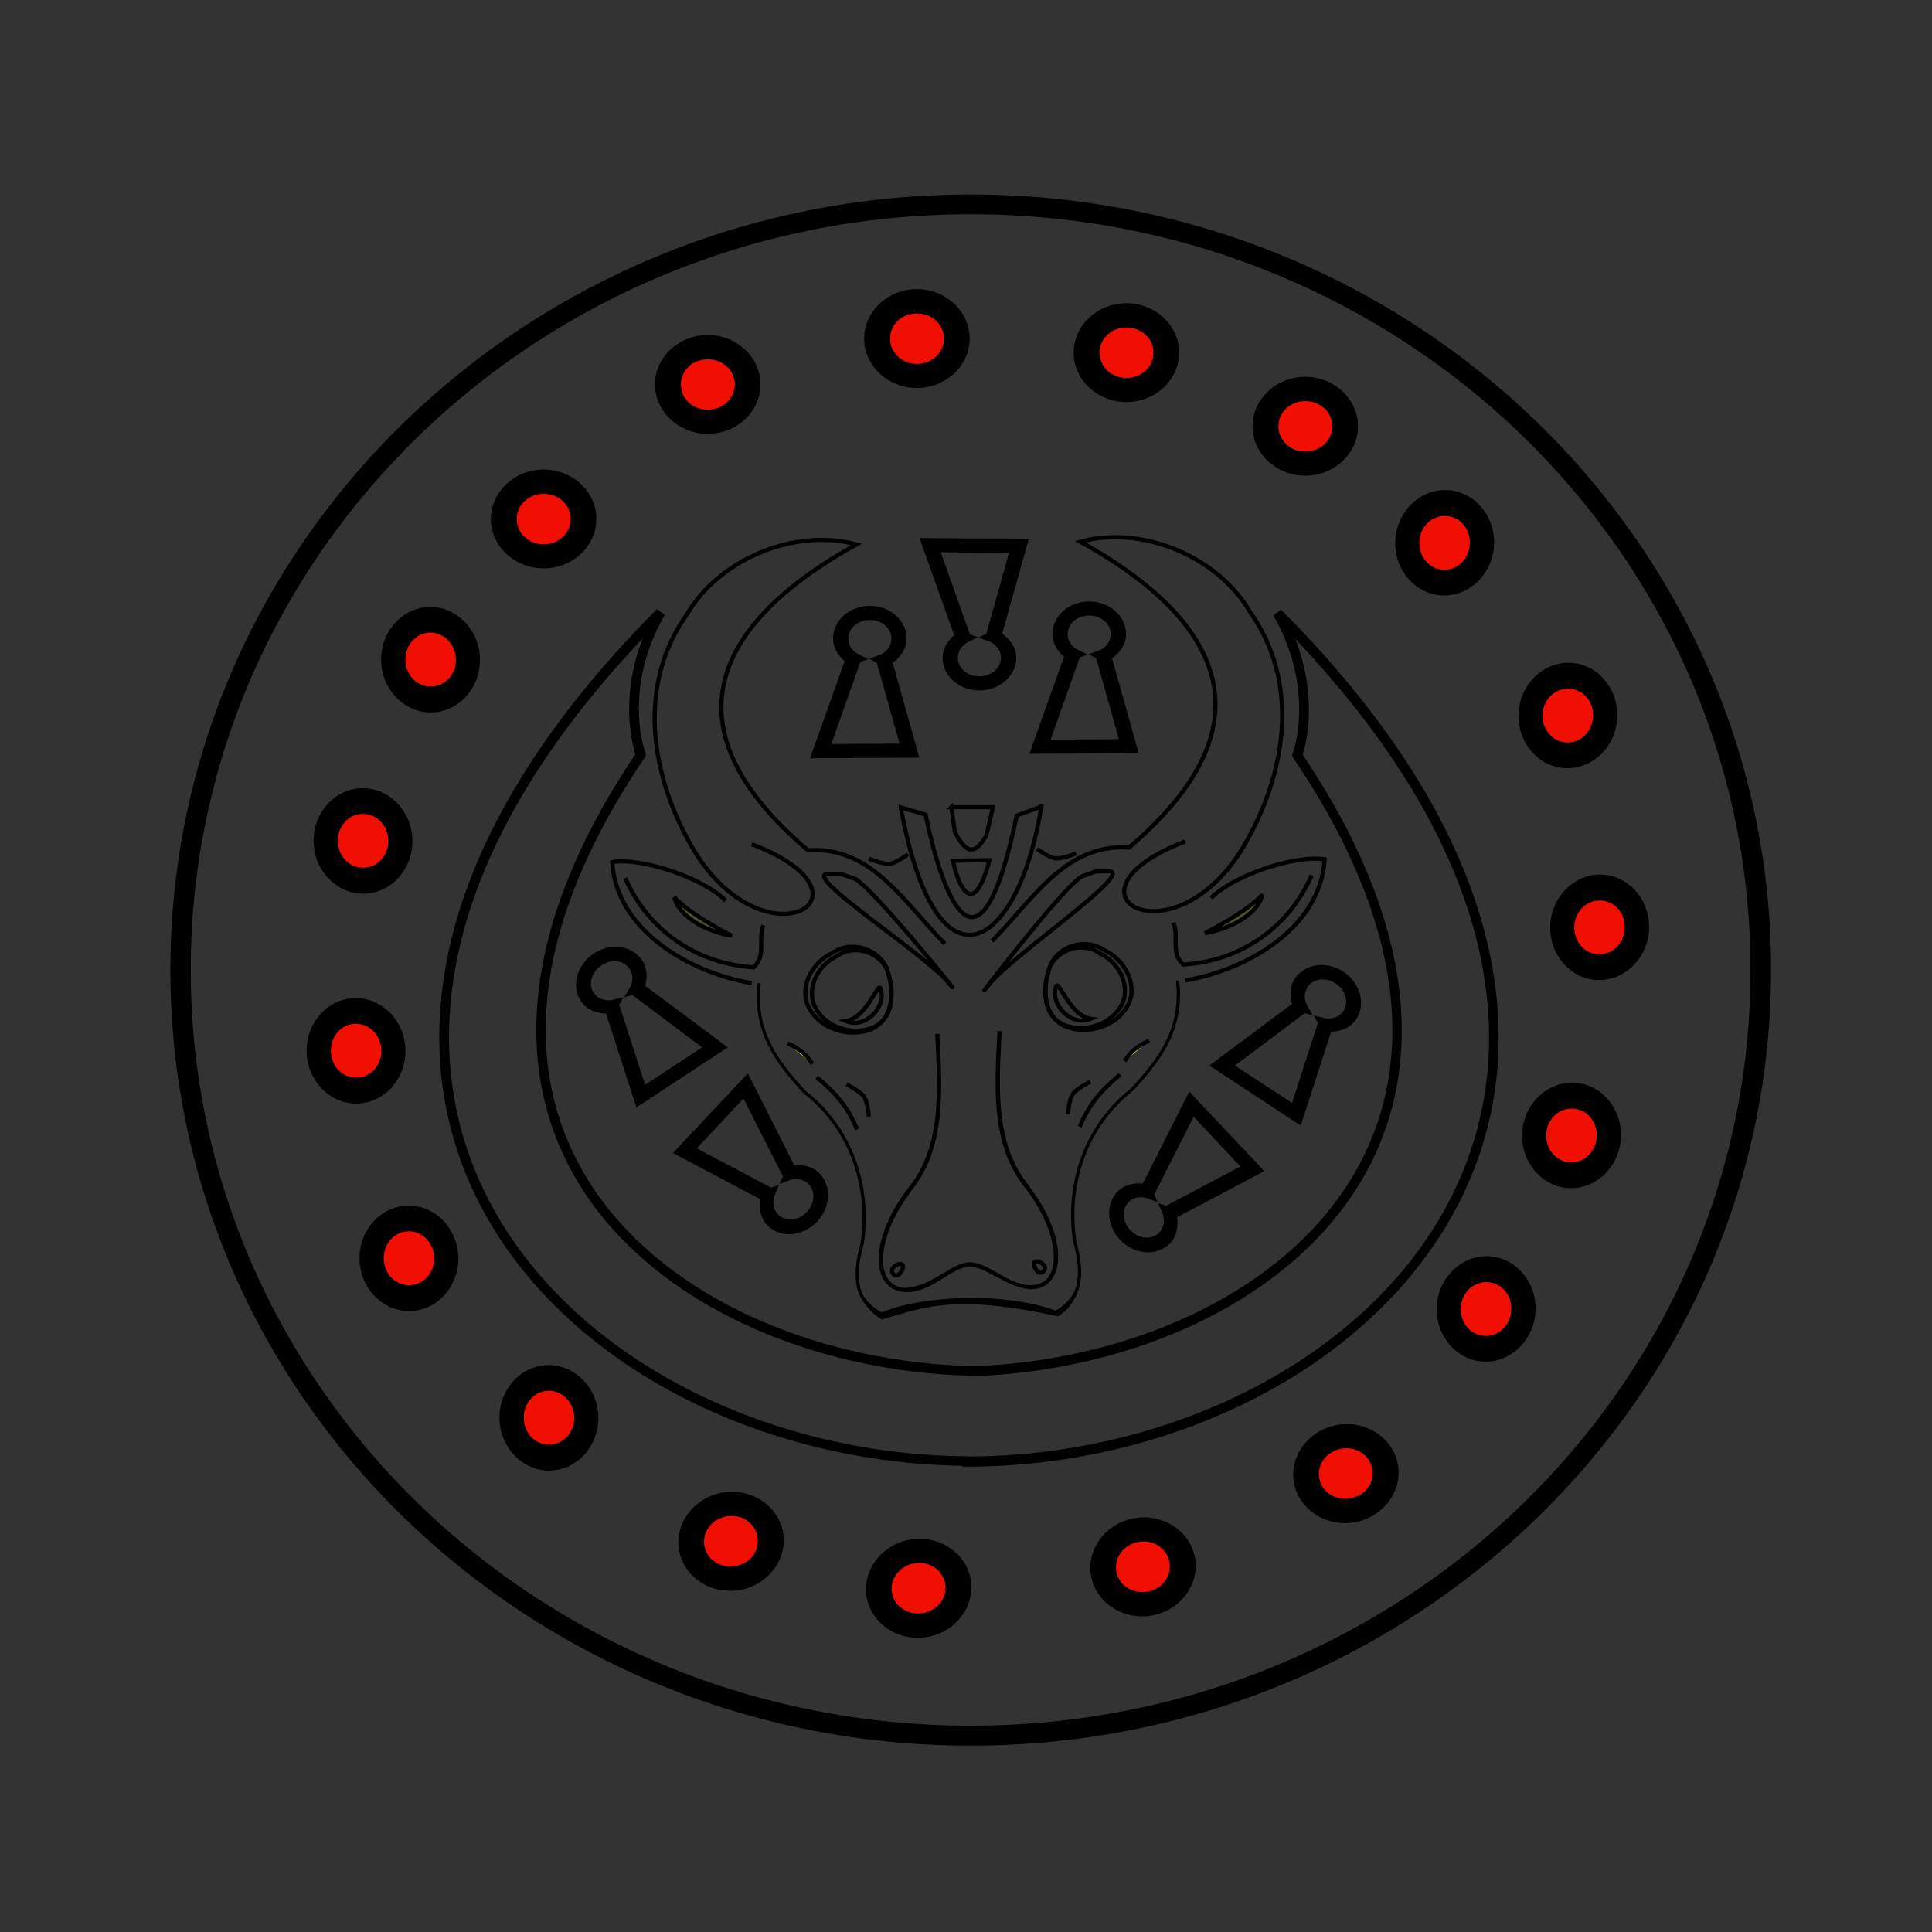 <svg:svg xmlns:dc="http://purl.org/dc/elements/1.1/" xmlns:ns1="http://sodipodi.sourceforge.net/DTD/sodipodi-0.dtd" xmlns:ns2="http://www.inkscape.org/namespaces/inkscape" xmlns:ns4="http://creativecommons.org/ns#" xmlns:rdf="http://www.w3.org/1999/02/22-rdf-syntax-ns#" xmlns:svg="http://www.w3.org/2000/svg" height="398.59" id="svg6933" version="1.1" viewBox="-33.216 -38.36 398.59 398.59" width="398.59" ns1:docname="pagan_symbol.svg" ns2:version="0.47 r22583">
  <svg:rect x="-33.216" y="-38.36" width="398.59" height="398.59" fill="#333333" stroke="none"/>
  <svg:title id="title7265">Radimichian Symbol</svg:title>
  <ns1:namedview bordercolor="#666666" borderopacity="1.0" id="base" pagecolor="#ffffff" showgrid="false" ns2:current-layer="layer1" ns2:cx="159.1389" ns2:cy="203.32775" ns2:document-units="px" ns2:pageopacity="0.0" ns2:pageshadow="2" ns2:showpageshadow="false" ns2:window-height="751" ns2:window-maximized="1" ns2:window-width="1280" ns2:window-x="0" ns2:window-y="0" ns2:zoom="1.4" />
  <svg:g id="layer1" transform="translate(-215.86 -99.113)" ns2:groupmode="layer" ns2:label="Layer 1">
    <svg:g id="g6742" transform="matrix(1.133 0 0 1.133 583.23 84.272)">
      <svg:path d="m-176.82 14.656c-80.467 0-145.72 63.233-145.72 141.21 0 77.973 65.255 141.24 145.72 141.24 80.467 0 145.75-63.264 145.75-141.24 0-77.973-65.288-141.21-145.75-141.21zm0 3.597c78.454 0 142.01 61.586 142.01 137.61 0 76.022-63.556 137.61-142.01 137.61s-142.01-61.586-142.01-137.61c0-76.022 63.556-137.61 142.01-137.61z" id="path2820" style="block-progression:tb;text-indent:0;color:#000000;text-transform:none;fill:#000000" />
      <svg:path d="m-53.881 148.73c0 3.398-3.248 6.152-7.254 6.152s-7.254-2.755-7.254-6.152 3.248-6.152 7.254-6.152 7.254 2.755 7.254 6.152z" id="path6385-3" style="fill-rule:evenodd;color:#000000;fill-opacity:.933;fill:#ff0c00" />
      <svg:path d="m-59.812 186.14c0-3.398-3.248-6.152-7.254-6.152s-7.254 2.755-7.254 6.152 3.248 6.152 7.254 6.152 7.254-2.755 7.254-6.152z" id="path6385-23" style="fill-rule:evenodd;color:#000000;fill-opacity:.933;fill:#ff0c00" />
      <svg:path d="m-75.324 217.16c0 3.398-3.248 6.152-7.254 6.152s-7.254-2.755-7.254-6.152 3.248-6.152 7.254-6.152 7.254 2.755 7.254 6.152z" id="path6385-90" style="fill-rule:evenodd;color:#000000;fill-opacity:.933;fill:#ff0c00" />
      <svg:path d="m-101.33 247.73c0 3.398-3.248 6.152-7.254 6.152s-7.254-2.755-7.254-6.152 3.248-6.152 7.254-6.152 7.254 2.755 7.254 6.152z" id="path6385-87" style="fill-rule:evenodd;color:#000000;fill-opacity:.933;fill:#ff0c00" />
      <svg:path d="m-137.37 264.61c0 3.398-3.248 6.152-7.254 6.152s-7.254-2.755-7.254-6.152 3.248-6.152 7.254-6.152 7.254 2.755 7.254 6.152z" id="path6385-5" style="fill-rule:evenodd;color:#000000;fill-opacity:.933;fill:#ff0c00" />
      <svg:path d="m-179.34 269.18c0 3.398-3.248 6.152-7.254 6.152s-7.254-2.755-7.254-6.152 3.248-6.152 7.254-6.152 7.254 2.755 7.254 6.152z" id="path6385-95" style="fill-rule:evenodd;color:#000000;fill-opacity:.933;fill:#ff0c00" />
      <svg:path d="m-213.1 260.05c0 3.398-3.248 6.152-7.254 6.152s-7.254-2.755-7.254-6.152 3.248-6.152 7.254-6.152 7.254 2.755 7.254 6.152z" id="path6385-2" style="fill-rule:evenodd;color:#000000;fill-opacity:.933;fill:#ff0c00" />
      <svg:path d="m-246.87 237.24c0 3.398-3.248 6.152-7.254 6.152s-7.254-2.755-7.254-6.152 3.248-6.152 7.254-6.152 7.254 2.755 7.254 6.152z" id="path6385-03" style="fill-rule:evenodd;color:#000000;fill-opacity:.933;fill:#ff0c00" />
      <svg:path d="m-61.181 109.04c0 3.398-3.248 6.152-7.254 6.152s-7.254-2.755-7.254-6.152 3.248-6.152 7.254-6.152 7.254 2.755 7.254 6.152z" id="path6385-48" style="fill-rule:evenodd;color:#000000;fill-opacity:.933;fill:#ff0c00" />
      <svg:path d="m-271.96 208.04c0-3.398-3.248-6.152-7.254-6.152s-7.254 2.755-7.254 6.152 3.248 6.152 7.254 6.152 7.254-2.755 7.254-6.152z" id="path6385-16" style="fill-rule:evenodd;color:#000000;fill-opacity:.933;fill:#ff0c00" />
      <svg:path d="m-282.45 170.63c0 3.398-3.248 6.152-7.254 6.152s-7.254-2.755-7.254-6.152 3.248-6.152 7.254-6.152 7.254 2.755 7.254 6.152z" id="path6385-1" style="fill-rule:evenodd;color:#000000;fill-opacity:.933;fill:#ff0c00" />
      <svg:path d="m-83.137 77.009c0 3.398-3.248 6.152-7.254 6.152s-7.254-2.755-7.254-6.152 3.248-6.152 7.254-6.152 7.254 2.755 7.254 6.152z" id="path6385-97" style="fill-rule:evenodd;color:#000000;fill-opacity:.933;fill:#ff0c00" />
      <svg:path d="m-280.17 132.76c0-3.398-3.248-6.152-7.254-6.152s-7.254 2.755-7.254 6.152 3.248 6.152 7.254 6.152 7.254-2.755 7.254-6.152z" id="path6385-92" style="fill-rule:evenodd;color:#000000;fill-opacity:.933;fill:#ff0c00" />
      <svg:path d="m-267.4 98.545c0 3.398-3.248 6.152-7.254 6.152s-7.254-2.755-7.254-6.152 3.248-6.152 7.254-6.152 7.254 2.755 7.254 6.152z" id="path6385-9" style="fill-rule:evenodd;color:#000000;fill-opacity:.933;fill:#ff0c00" />
      <svg:path d="m-108.63 56.572c0 3.398-3.248 6.152-7.254 6.152s-7.254-2.755-7.254-6.152 3.248-6.152 7.254-6.152 7.254 2.755 7.254 6.152z" id="path6385-84" style="fill-rule:evenodd;color:#000000;fill-opacity:.933;fill:#ff0c00" />
      <svg:path d="m-140.56 42.886c0 3.398-3.248 6.152-7.254 6.152s-7.254-2.755-7.254-6.152 3.248-6.152 7.254-6.152 7.254 2.755 7.254 6.152z" id="path6385-4" style="fill-rule:evenodd;color:#000000;fill-opacity:.933;fill:#ff0c00" />
      <svg:path d="m-178.43 40.148c0 3.398-3.248 6.152-7.254 6.152s-7.254-2.755-7.254-6.152 3.248-6.152 7.254-6.152 7.254 2.755 7.254 6.152z" id="path6385-0" style="fill-rule:evenodd;color:#000000;fill-opacity:.933;fill:#ff0c00" />
      <svg:path d="m-217.21 50.185c0 3.398-3.248 6.152-7.254 6.152s-7.254-2.755-7.254-6.152 3.248-6.152 7.254-6.152 7.254 2.755 7.254 6.152z" id="path6385-8" style="fill-rule:evenodd;color:#000000;fill-opacity:.933;fill:#ff0c00" />
      <svg:path d="m-247.28 73.89c0 3.398-3.248 6.152-7.254 6.152s-7.254-2.755-7.254-6.152 3.248-6.152 7.254-6.152 7.254 2.755 7.254 6.152z" id="path6385" style="fill-rule:evenodd;color:#000000;fill-opacity:.933;fill:#ff0c00" />
      <svg:g id="g5930" transform="translate(-7.742 2.581)">
        <svg:path d="m-216.95 37.661c-5.276 0-9.607 4.059-9.607 9.003s4.332 9.003 9.607 9.003 9.607-4.059 9.607-9.003-4.332-9.003-9.607-9.003zm0 4.424c2.738 0 4.928 2.013 4.928 4.579s-2.19 4.618-4.928 4.618-4.886-2.052-4.886-4.618 2.148-4.579 4.886-4.579z" id="path3595-0-6-0" style="block-progression:tb;text-indent:0;color:#000000;text-transform:none;fill:#000000" />
        <svg:path d="m-246.83 62.156c-5.276 0-9.607 4.059-9.607 9.003s4.332 9.003 9.607 9.003 9.607-4.059 9.607-9.003-4.332-9.003-9.607-9.003zm0 4.424c2.738 0 4.928 2.013 4.928 4.579s-2.19 4.618-4.928 4.618-4.886-2.052-4.886-4.618 2.148-4.579 4.886-4.579z" id="path3595-0-6-0-1" style="block-progression:tb;text-indent:0;color:#000000;text-transform:none;fill:#000000" />
        <svg:path d="m-178.86 29.308c-5.276 0-9.607 4.059-9.607 9.003s4.332 9.003 9.607 9.003 9.607-4.059 9.607-9.003-4.332-9.003-9.607-9.003zm0 4.424c2.738 0 4.928 2.013 4.928 4.579s-2.19 4.618-4.928 4.618-4.886-2.052-4.886-4.618 2.148-4.579 4.886-4.579z" id="path3595-0-6-0-13" style="block-progression:tb;text-indent:0;color:#000000;text-transform:none;fill:#000000" />
        <svg:path d="m-140.71 31.87c-5.276 0-9.607 4.059-9.607 9.003s4.332 9.003 9.607 9.003 9.607-4.059 9.607-9.003-4.332-9.003-9.607-9.003zm0 4.424c2.738 0 4.928 2.013 4.928 4.579s-2.19 4.618-4.928 4.618c-2.738 0-4.886-2.052-4.886-4.618s2.148-4.579 4.886-4.579z" id="path3595-0-6-0-13-6" style="block-progression:tb;text-indent:0;color:#000000;text-transform:none;fill:#000000" />
        <svg:path d="m-108.14 45.276c-5.276 0-9.607 4.059-9.607 9.003s4.332 9.003 9.607 9.003 9.607-4.059 9.607-9.003-4.332-9.003-9.607-9.003zm0 4.424c2.738 0 4.928 2.013 4.928 4.579s-2.19 4.618-4.928 4.618c-2.738 0-4.886-2.052-4.886-4.618s2.148-4.579 4.886-4.579z" id="path3595-0-6-0-13-6-6" style="block-progression:tb;text-indent:0;color:#000000;text-transform:none;fill:#000000" />
        <svg:path d="m-280.36 206.1c0.178 5.273 4.381 9.465 9.322 9.298 4.941-0.167 8.852-4.633 8.674-9.905-0.178-5.272-4.381-9.465-9.322-9.298-4.941 0.167-8.852 4.633-8.674 9.905zm4.421-0.149c-0.092-2.736 1.846-4.993 4.41-5.08s4.689 2.033 4.782 4.769-1.886 4.953-4.451 5.039-4.649-1.993-4.741-4.729z" id="path3595-0-6-0-3" style="block-progression:tb;text-indent:0;color:#000000;text-transform:none;fill:#000000" />
        <svg:path d="m-254.87 235.14c0.178 5.273 4.381 9.465 9.322 9.298 4.941-0.167 8.852-4.633 8.674-9.905-0.178-5.272-4.381-9.465-9.322-9.298-4.941 0.167-8.852 4.633-8.674 9.905zm4.421-0.149c-0.092-2.736 1.846-4.993 4.41-5.08s4.689 2.033 4.782 4.769-1.886 4.953-4.451 5.039-4.649-1.993-4.741-4.729z" id="path3595-0-6-0-1-3" style="block-progression:tb;text-indent:0;color:#000000;text-transform:none;fill:#000000" />
        <svg:path d="m-289.99 168.31c0.178 5.273 4.381 9.465 9.322 9.298 4.941-0.167 8.852-4.633 8.674-9.905-0.178-5.273-4.381-9.465-9.322-9.298-4.941 0.167-8.852 4.633-8.674 9.905zm4.421-0.149c-0.092-2.736 1.846-4.993 4.41-5.08s4.689 2.033 4.782 4.769-1.886 4.953-4.451 5.039-4.649-1.993-4.741-4.729z" id="path3595-0-6-0-13-3" style="block-progression:tb;text-indent:0;color:#000000;text-transform:none;fill:#000000" />
        <svg:path d="m-288.72 130.09c0.178 5.273 4.381 9.465 9.322 9.298 4.941-0.167 8.852-4.633 8.674-9.905-0.178-5.272-4.381-9.465-9.322-9.298-4.941 0.167-8.852 4.633-8.674 9.905zm4.421-0.149c-0.092-2.736 1.846-4.993 4.41-5.08s4.689 2.033 4.782 4.769-1.886 4.953-4.451 5.039-4.649-1.993-4.741-4.729z" id="path3595-0-6-0-13-6-7" style="block-progression:tb;text-indent:0;color:#000000;text-transform:none;fill:#000000" />
        <svg:path d="m-276.42 97.094c0.178 5.273 4.381 9.465 9.322 9.298 4.941-0.167 8.852-4.633 8.674-9.905-0.178-5.272-4.381-9.465-9.322-9.298-4.941 0.167-8.852 4.633-8.674 9.905zm4.421-0.149c-0.092-2.736 1.846-4.993 4.41-5.08 2.564-0.086 4.689 2.033 4.782 4.769s-1.886 4.953-4.451 5.039-4.649-1.993-4.741-4.729z" id="path3595-0-6-0-13-6-6-7" style="block-progression:tb;text-indent:0;color:#000000;text-transform:none;fill:#000000" />
        <svg:path d="m-51.337 107.55c0.354-5.264-3.406-9.858-8.339-10.189-4.933-0.331-9.273 3.719-9.627 8.982s3.406 9.858 8.339 10.189c4.933 0.331 9.273-3.719 9.627-8.982zm-4.414-0.297c-0.184 2.732-2.339 4.782-4.899 4.61-2.56-0.172-4.461-2.495-4.277-5.226 0.184-2.732 2.375-4.738 4.935-4.566 2.56 0.172 4.425 2.451 4.241 5.182z" id="path3595-0-6-0-0" style="block-progression:tb;text-indent:0;color:#000000;text-transform:none;fill:#000000" />
        <svg:path d="m-73.775 76.093c0.354-5.264-3.406-9.858-8.339-10.189-4.933-0.331-9.273 3.719-9.627 8.982s3.406 9.858 8.339 10.189c4.933 0.331 9.273-3.719 9.627-8.982zm-4.414-0.297c-0.184 2.732-2.339 4.782-4.899 4.61-2.56-0.172-4.461-2.494-4.277-5.226 0.184-2.732 2.375-4.738 4.935-4.566 2.56 0.172 4.425 2.451 4.241 5.182z" id="path3595-0-6-0-1-31" style="block-progression:tb;text-indent:0;color:#000000;text-transform:none;fill:#000000" />
        <svg:path d="m-45.557 146.12c0.354-5.264-3.406-9.858-8.339-10.189-4.933-0.331-9.273 3.719-9.627 8.982s3.406 9.858 8.339 10.189c4.933 0.331 9.273-3.719 9.627-8.982zm-4.414-0.297c-0.184 2.732-2.339 4.782-4.899 4.61-2.56-0.172-4.461-2.495-4.277-5.226 0.184-2.732 2.375-4.738 4.935-4.566 2.56 0.172 4.425 2.451 4.241 5.182z" id="path3595-0-6-0-13-9" style="block-progression:tb;text-indent:0;color:#000000;text-transform:none;fill:#000000" />
        <svg:path d="m-50.67 184.01c0.354-5.264-3.406-9.858-8.339-10.189-4.933-0.331-9.273 3.719-9.627 8.982s3.406 9.858 8.339 10.189c4.933 0.331 9.273-3.719 9.627-8.982zm-4.414-0.297c-0.184 2.732-2.339 4.782-4.899 4.61-2.56-0.172-4.461-2.495-4.277-5.226 0.184-2.732 2.375-4.738 4.935-4.566 2.56 0.172 4.425 2.451 4.241 5.182z" id="path3595-0-6-0-13-6-2" style="block-progression:tb;text-indent:0;color:#000000;text-transform:none;fill:#000000" />
        <svg:path d="m-66.229 215.61c0.354-5.264-3.406-9.858-8.339-10.189-4.933-0.331-9.273 3.719-9.627 8.982s3.406 9.858 8.339 10.189c4.933 0.331 9.273-3.719 9.627-8.982zm-4.414-0.297c-0.184 2.732-2.339 4.782-4.899 4.61-2.56-0.172-4.461-2.495-4.277-5.226 0.184-2.732 2.375-4.738 4.935-4.566 2.56 0.172 4.425 2.451 4.241 5.182z" id="path3595-0-6-0-13-6-6-6" style="block-progression:tb;text-indent:0;color:#000000;text-transform:none;fill:#000000" />
        <svg:path d="m-99.438 253.9c5.22-0.764 8.918-5.408 8.202-10.299-0.716-4.892-5.59-8.281-10.81-7.517-5.22 0.764-8.918 5.408-8.202 10.299 0.716 4.892 5.59 8.281 10.81 7.517zm-0.641-4.377c-2.709 0.396-5.168-1.279-5.539-3.817-0.372-2.539 1.498-4.886 4.207-5.283 2.709-0.396 5.132 1.323 5.504 3.862 0.372 2.539-1.463 4.842-4.172 5.239z" id="path3595-0-6-0-7" style="block-progression:tb;text-indent:0;color:#000000;text-transform:none;fill:#000000" />
        <svg:path d="m-136.38 270.88c5.22-0.764 8.918-5.408 8.202-10.299-0.716-4.892-5.59-8.281-10.81-7.517-5.22 0.764-8.918 5.408-8.202 10.299 0.716 4.892 5.59 8.281 10.81 7.517zm-0.641-4.377c-2.709 0.396-5.168-1.279-5.539-3.817-0.372-2.539 1.498-4.886 4.207-5.283 2.709-0.396 5.132 1.323 5.504 3.862 0.372 2.539-1.463 4.842-4.172 5.239z" id="path3595-0-6-0-13-0" style="block-progression:tb;text-indent:0;color:#000000;text-transform:none;fill:#000000" />
        <svg:path d="m-177.23 274.78c5.22-0.764 8.918-5.408 8.202-10.299-0.716-4.892-5.59-8.281-10.81-7.517-5.22 0.764-8.918 5.408-8.202 10.299 0.716 4.892 5.59 8.281 10.81 7.517zm-0.641-4.377c-2.709 0.396-5.168-1.279-5.539-3.817-0.372-2.539 1.498-4.886 4.207-5.283 2.709-0.396 5.132 1.323 5.504 3.862 0.372 2.539-1.463 4.842-4.172 5.239z" id="path3595-0-6-0-13-6-1" style="block-progression:tb;text-indent:0;color:#000000;text-transform:none;fill:#000000" />
        <svg:path d="m-211.4 266.23c5.22-0.764 8.918-5.408 8.202-10.299-0.716-4.892-5.59-8.281-10.81-7.517-5.22 0.764-8.918 5.408-8.202 10.299 0.716 4.892 5.59 8.281 10.81 7.517zm-0.641-4.377c-2.709 0.396-5.168-1.279-5.539-3.817-0.372-2.539 1.498-4.886 4.207-5.283 2.709-0.396 5.132 1.323 5.504 3.862 0.372 2.539-1.463 4.842-4.172 5.239z" id="path3595-0-6-0-13-6-6-5" style="block-progression:tb;text-indent:0;color:#000000;text-transform:none;fill:#000000" />
      </svg:g>
      <svg:path d="m-155.24 88.759c-3.655 0-6.692 2.642-6.692 5.949 0 1.649 0.899 3.052 2.115 4.127l-5.707 15.97-0.579 1.715 1.912-0.027 16.195-0.08 1.767-0.027-0.435-1.581-4.404-15.675c1.46-1.084 2.55-2.582 2.55-4.421 0-3.314-3.066-5.949-6.721-5.949zm0 2.572c2.227 0 3.94 1.531 3.94 3.376 0 1.247-0.762 2.322-1.97 2.921l-2.076 0.759 1.38 0.715 4.143 14.737-12.429 0.08 5.302-14.952 1.438-0.523-1.989-0.978c-1.029-0.624-1.651-1.612-1.651-2.76 0-1.853 1.684-3.376 3.911-3.376z" id="path4217" style="block-progression:tb;fill-rule:evenodd;text-indent:0;color:#000000;text-transform:none;fill:#000000" ns1:nodetypes="csccccccccsccsccccccccsc" />
      <svg:g id="g6038" transform="matrix(1.069 0 0 1.06 315.55 2.782)">
        <svg:g id="g6033">
          <svg:path d="m-514.02 82.43c-39.749 40.2-43.968 77.034-29.375 103.75 14.473 26.496 47.208 42.905 81.375 43.406v0.156h0.844c34.595-0.039 67.936-16.516 82.688-43.25 14.751-26.734 10.651-63.646-29.219-103.97l-1.312 1c3.787 6.64 4.531 12.779 4.375 17.156-0.075 2.12-0.361 3.762-0.625 4.906l-0.031 0.062c-0.005 0.021 0.005 0.073 0 0.094l-0.406 1.406-0.062 0.156c-0.007 0.025 0.01 0.04 0 0.094-0.005 0.027-0.029 0.064-0.031 0.156-0.001 0.046 0.031 0.25 0.031 0.25 0 0 0.112 0.089 0.188 0.156l-0.062 0.031c21.943 32.665 20.401 58.234 7.406 76-12.896 17.63-37.326 27.577-61.75 28.5l-0.531-0.031c-24.716-0.631-49.626-10.534-62.781-28.312s-14.821-43.442 7.219-76.25l-0.062-0.031c0.076-0.068 0.187-0.156 0.188-0.156 0-0 0.032-0.204 0.031-0.25-0.002-0.093-0.026-0.13-0.031-0.156-0.01-0.053 0.007-0.069 0-0.094l-0.062-0.156-0.406-1.406c-0.005-0.021 0.005-0.072 0-0.094l-0.031-0.062c-0.264-1.144-0.55-2.786-0.625-4.906-0.156-4.377 0.588-10.516 4.375-17.156l-1.312-1zm-2.406 5c-1.979 5.07-2.438 9.687-2.312 13.219 0.082 2.312 0.395 4.168 0.688 5.406 0.139 0.589 0.246 1.014 0.344 1.312-21.993 32.982-20.455 59.482-6.938 77.75 13.512 18.261 38.701 28.276 63.719 29l-0.062 0.094h0.406 0.094c25.023-0.803 50.183-10.916 63.594-29.25 13.354-18.256 14.772-44.663-7.125-77.5 0.098-0.298 0.205-0.723 0.344-1.312 0.293-1.238 0.605-3.094 0.688-5.406 0.126-3.531-0.334-8.149-2.312-13.219 36.084 38.463 39.291 72.967 25.375 98.188-14.257 25.839-46.645 41.975-80.406 42.281l-0.844-0.031c-33.948-0.234-66.528-16.557-80.75-42.594-13.764-25.198-10.466-59.597 25.5-97.938z" id="path6003" style="block-progression:tb;text-indent:0;color:#000000;text-transform:none;fill:#000000" />
        </svg:g>
        <svg:g id="g4920" style="stroke-width:.709" transform="translate(-570.15 -19.474)">
          <svg:path d="m82.909 170.91" id="path4266" style="color:#000000;stroke:#000000;stroke-width:.709;fill:none" ns1:nodetypes="ccc" />
          <svg:path d="m85.974 160.99c-2.686 1.27-4.704 4.138-4.568 7.165 0.081 1.962 1.334 3.681 2.863 4.82 2.48 1.757 5.932 2.232 8.714 0.924 3.752-2.017 3.502-7.017 2.198-10.518-1.233-2.548-4.306-3.951-7.048-3.338-0.774 0.165-1.517 0.483-2.159 0.948z" id="path4272" style="color:#000000;stroke:#000000;stroke-width:.709;fill:none" ns1:nodetypes="ccccccc" />
          <svg:path d="m105.17 159.38c-6.953-7.028-12.426-16.786-23.339-16.057-27.644-23.698-11.423-41.578 8.274-52.53-10.427-2.895-23.341 2.461-28.88 12.025-8.275 11.767-6.468 26.816 0.624 39.52 12.059 21.603 33.793 8.961 10.416-0.056" id="path4274" style="color:#000000;stroke:#000000;stroke-width:.709;fill:none" ns1:nodetypes="ccccsc" />
          <svg:path d="m67.832 152c-3.514-3.744-14.107-7.471-19.332-6.651 0.735 11.826 13.25 19.013 23.763 20.806" id="path4278" style="color:#000000;stroke:#000000;stroke-width:.709;fill:none" ns1:nodetypes="ccc" />
          <svg:path d="m50.724 148.11c3.922 8.968 12.066 14.719 21.884 15.318 2.249-2.17 0.628-4.752 1.671-7.211" id="path4280" style="color:#000000;stroke:#000000;stroke-width:.709;fill:none" ns1:nodetypes="ccc" />
          <svg:path d="m96.216 215.87c0.502 0.986 1.466 0.408 1.774-0.726 0.424-1.562-2.326-0.358-1.774 0.726z" id="path4428" style="color:#000000;stroke:#000000;stroke-width:.709;fill:none" ns1:nodetypes="css" />
          <svg:path d="m97.426 213.58z" id="path4290" style="color:#000000;stroke:#000000;stroke-width:.709;fill:none" />
          <svg:path d="m106.28 135.93h7.093l-1.135 4.85s-1.282 2.467-2.553 2.425c-1.55-0.051-2.837-3.153-2.837-3.153l-0.567-4.123z" id="path4292" style="color:#000000;stroke:#000000;stroke-width:.709;fill:none" ns1:nodetypes="cccscc" />
          <svg:path d="m112.77 145.03s-1.368 5.756-3.147 5.796c-1.946 0.043-3.092-5.709-3.092-5.709l6.238-0.087z" id="path4294" style="color:#000000;stroke:#000000;stroke-width:.709;fill:none" ns1:nodetypes="cscc" />
          <svg:path d="m97.662 135.96 4.234 1.255s7.394 39.486 15.512 0.172c0.025-0.119 4.845-1.655 4.216-1.655-3.83 24.495-17.808 34.024-23.962 0.229v-0 0z" id="path4296" style="color:#000000;stroke:#000000;stroke-width:.709;fill:none" ns1:nodetypes="ccscccc" />
          <svg:path d="m85.381 147.38c-5.128-0.124 16.362 13.74 20.342 18.611 4.549 5.567-13.186-16.859-16.035-17.831l-2.135-0.728-2.172-0.052z" id="path4298" style="color:#000000;stroke:#000000;stroke-width:.709;fill:none" ns1:nodetypes="csscs" />
          <svg:path d="m83.344 182.32c3.198 2.641 5.377 5.216 6.872 8.953" id="path4300" style="color:#000000;stroke:#000000;stroke-width:.709;fill:none" ns1:nodetypes="cc" />
          <svg:path d="m88.429 183.55s2.308 1.122 2.992 2.139c0.649 0.965 0.808 3.395 0.808 3.395" id="path4302" style="color:#000000;stroke:#000000;stroke-width:.709;fill:none" ns1:nodetypes="cac" />
          <svg:path d="m78.392 176.48c1.983 0.914 3.337 2.033 4.194 3.549" id="path4306" style="color:#000000;stroke:#000000;stroke-width:.709;fill:#ffff00" ns1:nodetypes="cc" />
          <svg:path d="m86.764 161.52c-2.488 1.191-4.357 3.88-4.231 6.718 0.075 1.84 1.236 3.451 2.652 4.519 2.297 1.648 5.494 2.093 8.072 0.866 3.475-1.891 3.243-6.579 2.036-9.862-1.142-2.389-3.988-3.705-6.528-3.13-0.717 0.155-1.405 0.453-2 0.889z" id="path4272-0" style="color:#000000;stroke:#000000;stroke-width:.709;fill:none" ns1:nodetypes="ccccccc" />
          <svg:path d="m59.09 151.41c0.977 3.797 6.271 6.059 9.809 6.615-3.008-1.546-7.677-4.259-9.809-6.615z" id="path4519" style="fill-rule:evenodd;color:#000000;fill-opacity:.144;stroke:#000000;stroke-width:.709;fill:#ffff00" ns1:nodetypes="ccc" />
          <svg:path d="m92.246 144.78s2.362 1.003 3.579 0.85c1.154-0.145 3.09-1.622 3.09-1.622" id="path4302-3" style="color:#000000;stroke:#000000;stroke-width:.709;fill:none" ns1:nodetypes="cac" />
          <svg:path d="m135.46 170.45" id="path4266-6" style="color:#000000;stroke:#000000;stroke-width:.709;fill:none" ns1:nodetypes="cc" />
          <svg:path d="m132.4 160.53c2.686 1.27 4.704 4.138 4.568 7.165-0.081 1.962-1.334 3.681-2.863 4.82-2.48 1.757-5.932 2.232-8.714 0.924-3.752-2.017-3.502-7.017-2.198-10.518 1.233-2.548 4.306-3.951 7.048-3.338 0.774 0.165 1.517 0.483 2.159 0.948z" id="path4272-4" style="color:#000000;stroke:#000000;stroke-width:.709;fill:none" ns1:nodetypes="ccccccc" />
          <svg:path d="m113.2 158.92c6.953-7.028 12.426-16.786 23.339-16.057 27.644-23.698 11.423-41.578-8.274-52.53 10.427-2.895 23.341 2.461 28.88 12.025 8.275 11.767 6.468 26.816-0.624 39.52-12.059 21.603-33.793 8.961-10.416-0.056" id="path4274-6" style="color:#000000;stroke:#000000;stroke-width:.709;fill:none" ns1:nodetypes="ccccsc" />
          <svg:path d="m150.54 151.54c3.514-3.744 14.107-7.471 19.332-6.651-0.735 11.826-13.25 19.013-23.763 20.806" id="path4278-6" style="color:#000000;stroke:#000000;stroke-width:.709;fill:none" ns1:nodetypes="ccc" />
          <svg:path d="m167.65 147.65c-3.922 8.968-12.066 14.719-21.884 15.318-2.249-2.17-0.628-4.752-1.671-7.211" id="path4280-4" style="color:#000000;stroke:#000000;stroke-width:.709;fill:none" ns1:nodetypes="ccc" />
          <svg:path d="m122.15 215.41c-0.502 0.986-1.466 0.408-1.774-0.726-0.424-1.562 2.326-0.358 1.774 0.726z" id="path4428-6" style="color:#000000;stroke:#000000;stroke-width:.709;fill:none" ns1:nodetypes="css" />
          <svg:path d="m120.94 213.11z" id="path4290-4" style="color:#000000;stroke:#000000;stroke-width:.709;fill:none" />
          <svg:path d="m132.98 146.93c5.124-0.13-16.351 14.412-20.329 19.521-4.546 5.839 13.177-17.683 16.025-18.702l2.133-0.764 2.171-0.055z" id="path4298-9" style="color:#000000;stroke:#000000;stroke-width:.709;fill:none" ns1:nodetypes="csscs" />
          <svg:path d="m135.03 181.86c-3.198 2.641-5.377 5.216-6.872 8.953" id="path4300-9" style="color:#000000;stroke:#000000;stroke-width:.709;fill:none" ns1:nodetypes="cc" />
          <svg:path d="m129.94 183.09s-2.308 1.122-2.992 2.139c-0.649 0.965-0.808 3.395-0.808 3.395" id="path4302-8" style="color:#000000;stroke:#000000;stroke-width:.709;fill:none" ns1:nodetypes="cac" />
          <svg:path d="m139.98 176.02c-1.983 0.914-3.337 2.033-4.194 3.549" id="path4306-3" style="color:#000000;stroke:#000000;stroke-width:.709;fill:#ffff00" ns1:nodetypes="cc" />
          <svg:path d="m130.05 172.28c-3.293 1.44-7.023-2.424-5.937-5.559 0.461-1.331 2.244 5.019 5.937 5.559z" id="path4423-5" style="color:#000000;stroke:#000000;stroke-width:.709;fill:none" ns1:nodetypes="csc" />
          <svg:path d="m131.61 161.06c2.488 1.191 4.357 3.88 4.231 6.718-0.075 1.84-1.236 3.451-2.652 4.519-2.297 1.648-5.494 2.093-8.072 0.866-3.475-1.891-3.243-6.579-2.036-9.862 1.142-2.389 3.988-3.705 6.528-3.13 0.717 0.155 1.405 0.453 2 0.889z" id="path4272-0-5" style="color:#000000;stroke:#000000;stroke-width:.709;fill:none" ns1:nodetypes="ccccccc" />
          <svg:path d="m159.28 150.95c-0.977 3.797-6.271 6.059-9.809 6.615 3.008-1.546 7.677-4.259 9.809-6.615z" id="path4519-8" style="fill-rule:evenodd;color:#000000;fill-opacity:.144;stroke:#000000;stroke-width:.709;fill:#ffff00" ns1:nodetypes="ccc" />
          <svg:path d="m127.55 143.86s-2.362 1.003-3.579 0.85c-1.154-0.145-3.09-1.622-3.09-1.622" id="path4302-3-0" style="color:#000000;stroke:#000000;stroke-width:.709;fill:none" ns1:nodetypes="cac" />
          <svg:path d="m114.12 174.38c-0.405 9.181-1.39 19.515 4.938 27.219 0.009 0.011 0.022 0.02 0.031 0.031 4.254 5.757 5.404 11.284 4.188 14.156-0.61 1.439-1.736 2.233-3.469 2.25-3.147-0.035-5.441-2.245-8.187-3.406-0.738-0.281-1.611-0.56-2.344-0.531-0.766 0.03-1.684 0.395-2.438 0.75-2.67 1.472-5.036 3.378-8.281 3.656-1.733-0.017-2.859-0.842-3.469-2.281-1.218-2.874-0.075-8.363 4.188-14.125 0.006-0.008-0.006-0.024 0-0.031 6.34-7.706 5.374-18.032 4.969-27.219l-0.719 0.031c0.406 9.221 1.319 19.317-4.812 26.75-4.37 5.896-5.686 11.56-4.281 14.875 0.702 1.658 2.155 2.699 4.125 2.719 3.388 0.053 5.833-2.302 8.594-3.719 0.72-0.339 1.627-0.667 2.156-0.688 0.496-0.019 1.36 0.232 2.062 0.5 2.864 1.227 5.191 3.163 8.438 3.437 1.97-0.02 3.423-1.03 4.125-2.688 1.404-3.315 0.089-8.979-4.281-14.875v-0.031c-6.132-7.433-5.219-17.529-4.812-26.75l-0.71-0.03z" id="path4302-3-0-0" style="block-progression:tb;text-indent:0;color:#000000;text-transform:none;fill:#000000" ns1:nodetypes="csssccsccssscccsccsccscccc" />
          <svg:path d="m145.09 165.66-0.562 0.062c0.875 7.903-2.527 12.905-7.625 18.469-0.01 0.011-0.021 0.02-0.031 0.031-7.953 6.29-11.324 16.31-9.875 26.281v0.031c0.904 3.093 1.061 5.605 0.594 7.531-0.467 1.926-2.014 3.508-3.546 4.336-8.902-3.258-22.764-2.595-29.639 0.307-1.529-0.828-3.161-2.248-3.627-4.174-0.466-1.927-0.341-4.438 0.562-7.531l0.031-0.031c1.449-9.971-1.922-19.991-9.875-26.281-0.012-0.009-0.02-0.022-0.031-0.031-5.098-5.564-8.531-10.566-7.656-18.469l-0.531-0.062c-0.897 8.102 2.669 13.329 7.812 18.938l0.031 0.031c7.806 6.152 11.102 15.947 9.688 25.75-0.002 0.011 0.002 0.021 0 0.031-0.913 3.141-1.058 5.733-0.562 7.781 0.497 2.056 2.541 4.377 4.2 5.275 7.637-2.257 12.537-4.341 30.009-0.549 1.662-0.898 3.168-3.139 3.666-5.195 0.495-2.042 0.311-4.624-0.594-7.75h0.031c-1.427-9.814 1.873-19.653 9.688-25.812v-0.031h0.031c5.143-5.608 8.71-10.836 7.812-18.938l0 0z" id="path4302-3-0-1" style="block-progression:tb;text-indent:0;color:#000000;text-transform:none;fill:#000000" ns1:nodetypes="ccscccsccsccscccccsssccsccccccc" />
          <svg:path d="m88.295 172.66c3.293 1.44 7.023-2.424 5.937-5.559-0.461-1.331-2.244 5.019-5.937 5.559z" id="path4423-5-4" style="color:#000000;stroke:#000000;stroke-width:.709;fill:none" ns1:nodetypes="csc" />
        </svg:g>
      </svg:g>
      <svg:path d="m-195.18 89.563c-3.655 0-6.692 2.642-6.692 5.949 0 1.649 0.899 3.052 2.115 4.126l-5.707 15.97-0.579 1.715 1.912-0.027 16.195-0.08 1.767-0.027-0.435-1.581-4.404-15.675c1.46-1.084 2.55-2.582 2.55-4.421 0-3.314-3.066-5.949-6.721-5.949zm0 2.572c2.227 0 3.94 1.531 3.94 3.376 0 1.247-0.762 2.322-1.97 2.921l-2.076 0.759 1.38 0.715 4.143 14.737-12.429 0.08 5.302-14.952 1.438-0.523-1.989-0.978c-1.029-0.624-1.651-1.612-1.651-2.76 0-1.853 1.684-3.376 3.911-3.376z" id="path4217-7" style="block-progression:tb;fill-rule:evenodd;text-indent:0;color:#000000;text-transform:none;fill:#000000" ns1:nodetypes="csccccccccsccsccccccccsc" />
      <svg:path d="m-175.24 104.97c-3.655 0-6.692-2.642-6.692-5.949 0-1.649 0.899-3.052 2.115-4.126l-5.707-15.97-0.579-1.715 1.912 0.027 16.195 0.08 1.767 0.027-0.435 1.581-4.404 15.675c1.46 1.084 2.55 2.582 2.55 4.421 0 3.314-3.066 5.949-6.721 5.949zm0-2.572c2.227 0 3.94-1.531 3.94-3.376 0-1.247-0.762-2.322-1.97-2.921l-2.076-0.759 1.38-0.715 4.143-14.737-12.429-0.08 5.302 14.952 1.438 0.523-1.989 0.978c-1.029 0.624-1.651 1.612-1.651 2.76 0 1.853 1.684 3.376 3.911 3.376z" id="path4217-6" style="block-progression:tb;fill-rule:evenodd;text-indent:0;color:#000000;text-transform:none;fill:#000000" ns1:nodetypes="csccccccccsccsccccccccsc" />
      <svg:g id="g6249">
        <svg:path d="m-245.47 152.88c3.044-2.023 7.036-1.504 8.866 1.25 0.913 1.373 0.94 3.039 0.523 4.607l13.593 10.141 1.432 1.107-1.607 1.036-13.532 8.898-1.487 0.956-0.513-1.557-5.009-15.492c-1.816-0.094-3.553-0.739-4.571-2.271-1.834-2.76-0.739-6.651 2.305-8.675zm1.424 2.142c-1.855 1.233-2.434 3.456-1.413 4.993 0.69 1.039 1.921 1.512 3.257 1.342l2.149-0.517-0.754 1.359 4.707 14.567 10.395-6.813-12.692-9.518-1.487 0.361 1.115-1.915c0.512-1.089 0.483-2.256-0.152-3.213-1.026-1.543-3.272-1.88-5.126-0.647z" id="path4217-6-6" style="block-progression:tb;fill-rule:evenodd;text-indent:0;color:#000000;text-transform:none;fill:#000000" ns1:nodetypes="csccccccccsccsccccccccsc" />
        <svg:path d="m-204.79 201.71c2.52-2.647 2.7-6.669 0.306-8.949-1.194-1.137-2.83-1.453-4.447-1.313l-7.632-15.145-0.843-1.602-1.299 1.403-11.108 11.786-1.199 1.298 1.445 0.775 14.39 7.618c-0.222 1.805 0.113 3.627 1.444 4.895 2.4 2.285 6.423 1.88 8.943-0.767zm-1.863-1.774c-1.535 1.613-3.826 1.798-5.162 0.526-0.903-0.86-1.156-2.154-0.757-3.441l0.881-2.027-1.469 0.507-13.531-7.16 8.511-9.058 7.174 14.149-0.613 1.402 2.079-0.766c1.161-0.315 2.306-0.085 3.138 0.707 1.342 1.278 1.284 3.548-0.251 5.161z" id="path4217-6-6-7" style="block-progression:tb;fill-rule:evenodd;text-indent:0;color:#000000;text-transform:none;fill:#000000" ns1:nodetypes="csccccccccsccsccccccccsc" />
      </svg:g>
      <svg:g id="g6249-9" transform="matrix(-1 0 0 1 -354.39 3.309)">
        <svg:path d="m-245.47 152.88c3.044-2.023 7.036-1.504 8.866 1.25 0.913 1.373 0.94 3.039 0.523 4.607l13.593 10.141 1.432 1.107-1.607 1.036-13.532 8.898-1.487 0.956-0.513-1.557-5.009-15.492c-1.816-0.094-3.553-0.739-4.571-2.271-1.834-2.76-0.739-6.651 2.305-8.675zm1.424 2.142c-1.855 1.233-2.434 3.456-1.413 4.993 0.69 1.039 1.921 1.512 3.257 1.342l2.149-0.517-0.754 1.359 4.707 14.567 10.395-6.813-12.692-9.518-1.487 0.361 1.115-1.915c0.512-1.089 0.483-2.256-0.152-3.213-1.026-1.543-3.272-1.88-5.126-0.647z" id="path4217-6-6-0" style="block-progression:tb;fill-rule:evenodd;text-indent:0;color:#000000;text-transform:none;fill:#000000" ns1:nodetypes="csccccccccsccsccccccccsc" />
        <svg:path d="m-204.79 201.71c2.52-2.647 2.7-6.669 0.306-8.949-1.194-1.137-2.83-1.453-4.447-1.313l-7.632-15.145-0.843-1.602-1.299 1.403-11.108 11.786-1.199 1.298 1.445 0.775 14.39 7.618c-0.222 1.805 0.113 3.627 1.444 4.895 2.4 2.285 6.423 1.88 8.943-0.767zm-1.863-1.774c-1.535 1.613-3.826 1.798-5.162 0.526-0.903-0.86-1.156-2.154-0.757-3.441l0.881-2.027-1.469 0.507-13.531-7.16 8.511-9.058 7.174 14.149-0.613 1.402 2.079-0.766c1.161-0.315 2.306-0.085 3.138 0.707 1.342 1.278 1.284 3.548-0.251 5.161z" id="path4217-6-6-7-6" style="block-progression:tb;fill-rule:evenodd;text-indent:0;color:#000000;text-transform:none;fill:#000000" ns1:nodetypes="csccccccccsccsccccccccsc" />
      </svg:g>
    </svg:g>
  </svg:g>
</svg:svg>